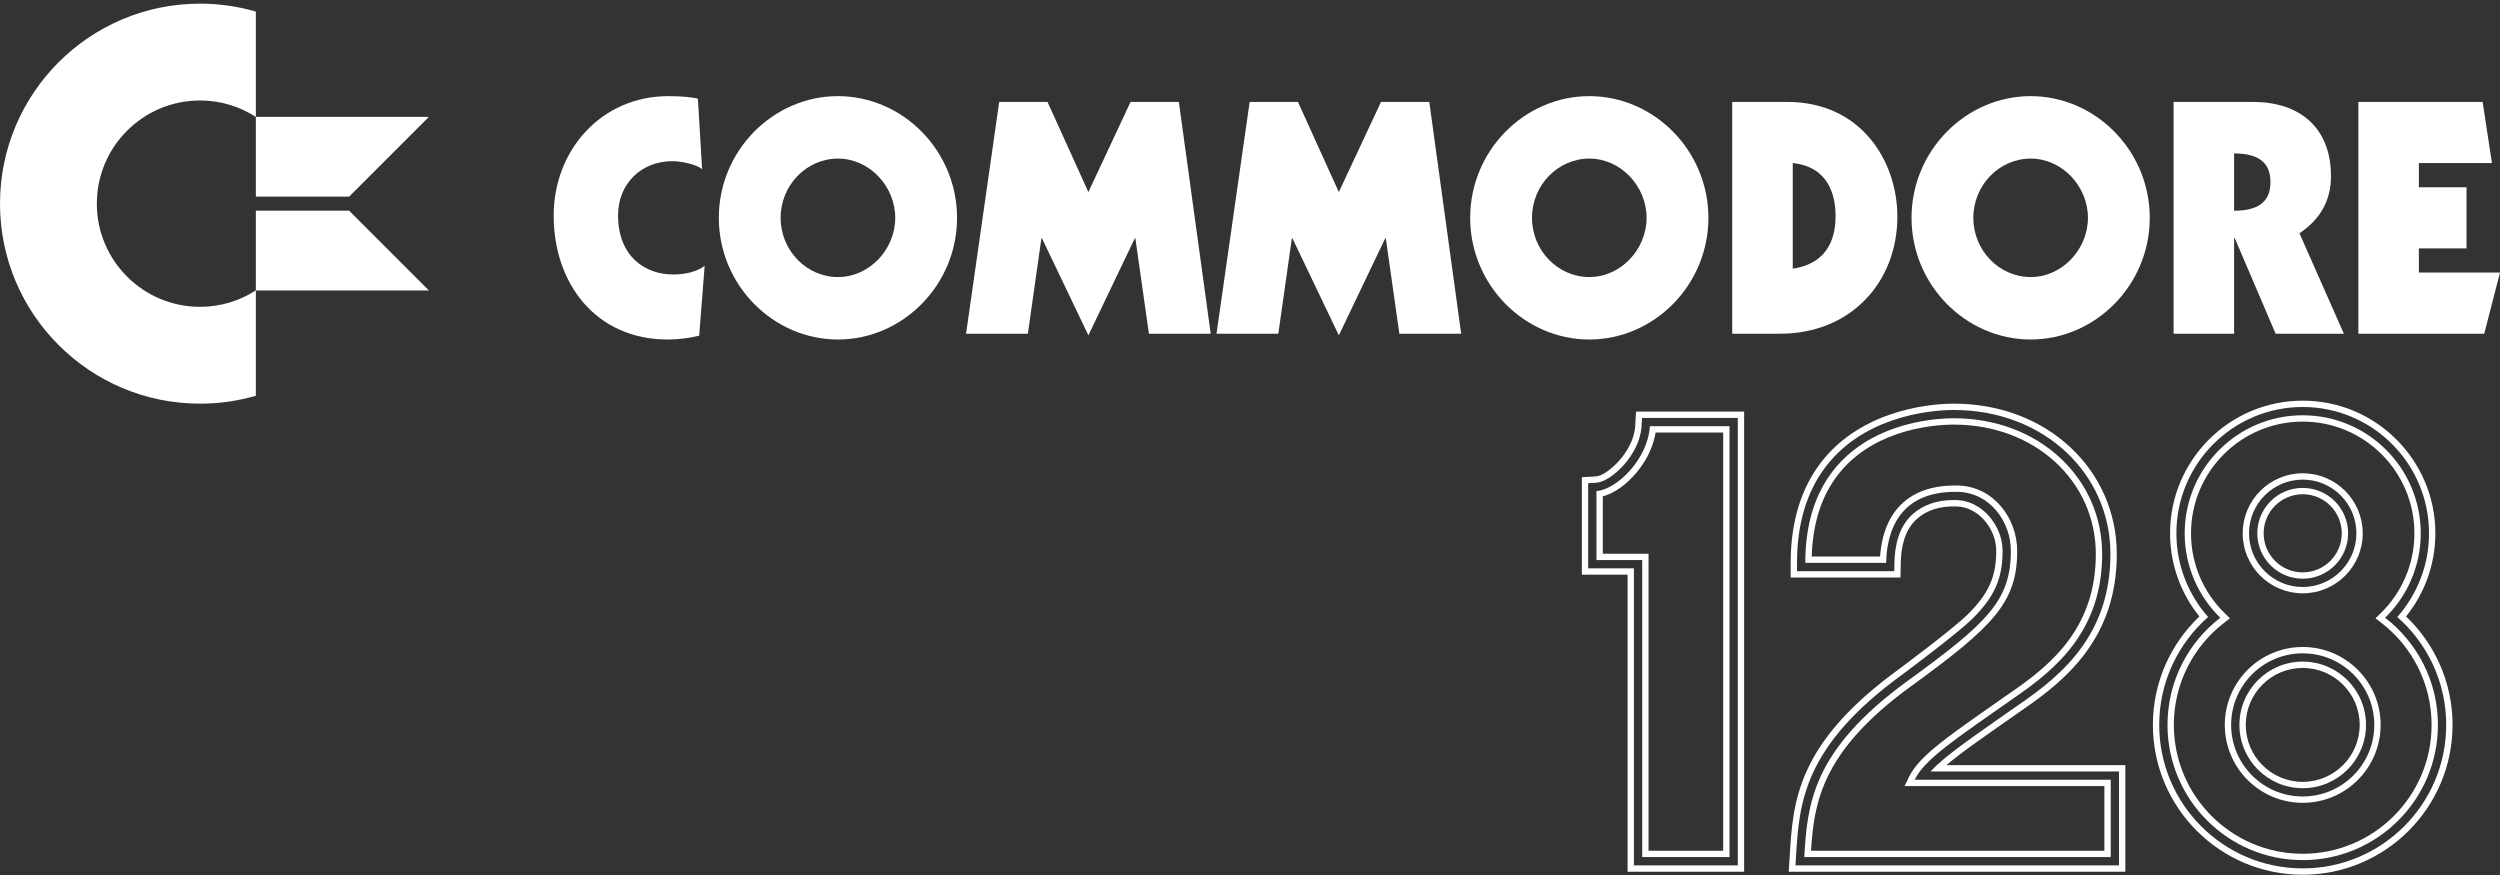 <svg clip-rule="evenodd" fill-rule="evenodd" stroke-linejoin="round" stroke-miterlimit="2" viewBox="0 0 600 210" xmlns="http://www.w3.org/2000/svg"><rect x="0" y="0" width="600" height="210" fill="#333333" stroke="none"/><g fill="#fff"><g fill-rule="nonzero"><path d="m169.119 63.789c-1.931 1.545-5.022 2.086-7.571 2.086-6.645 0-13.212-4.25-13.212-14.216 0-7.572 5.563-12.98 13.057-12.98 1.932 0 5.64.695 7.108 1.931l-1.004-16.92c-1.391-.386-4.25-.618-7.108-.618-16.071 0-27.505 12.98-27.505 28.664 0 16.379 10.198 29.745 27.35 29.745 2.55 0 5.099-.309 7.572-.927z"/><path d="m229.691 52.277c0-16.148-13.057-29.205-28.586-29.205s-28.586 13.057-28.586 29.205c0 16.147 13.057 29.204 28.586 29.204s28.586-13.057 28.586-29.204zm-14.834 0c0 7.571-6.181 14.216-13.752 14.216-7.494 0-13.753-6.336-13.753-14.216 0-7.881 6.259-14.216 13.753-14.216 7.571 0 13.752 6.644 13.752 14.216z"/><path d="m231.854 80.09h14.834l3.245-22.869h.155l11.125 23.256 11.126-23.256h.154l3.245 22.869h14.834l-7.648-55.627h-11.59l-10.121 21.633-9.812-21.633h-11.589z"/><path d="m291.963 80.09h14.834l3.245-22.869h.154l11.126 23.256 11.125-23.256h.155l3.245 22.869h14.834l-7.649-55.627h-11.589l-10.121 21.633-9.812-21.633h-11.589z"/><path d="m410.017 52.277c0-16.148-13.057-29.205-28.587-29.205-15.529 0-28.586 13.057-28.586 29.205 0 16.147 13.057 29.204 28.586 29.204 15.53 0 28.587-13.057 28.587-29.204zm-14.834 0c0 7.571-6.181 14.216-13.753 14.216-7.494 0-13.752-6.336-13.752-14.216 0-7.881 6.258-14.216 13.752-14.216 7.572 0 13.753 6.644 13.753 14.216z"/><path d="m415.734 80.09h11.512c16.92 0 28.123-12.361 28.123-28.122 0-13.135-8.576-27.505-26.423-27.505h-13.212zm14.525-40.948c8.421.85 10.276 7.495 10.276 12.671 0 4.095-1.005 11.28-10.276 12.671z"/><path d="m515.941 52.277c0-16.148-13.057-29.205-28.587-29.205-15.529 0-28.586 13.057-28.586 29.205 0 16.147 13.057 29.204 28.586 29.204 15.53 0 28.587-13.057 28.587-29.204zm-14.834 0c0 7.571-6.181 14.216-13.753 14.216-7.494 0-13.752-6.336-13.752-14.216 0-7.881 6.258-14.216 13.752-14.216 7.572 0 13.753 6.644 13.753 14.216z"/><path d="m521.658 80.09h14.525v-22.946h.154l9.813 22.946h16.379l-10.662-24.105c4.867-3.245 7.571-7.726 7.571-13.675 0-11.821-7.648-17.847-18.697-17.847h-19.083zm14.525-43.265c5.408 0 8.73 1.854 8.73 6.876s-3.322 6.876-8.73 6.876z"/><path d="m566.005 80.09h30.209l3.786-14.679h-19.47v-5.795h11.435v-14.679h-11.435v-5.795h17.538l-2.24-14.679h-29.823z"/></g><path d="m552.652 155.276c-10.321 0-18.7 8.379-18.7 18.7s8.379 18.7 18.7 18.7c10.32 0 18.699-8.379 18.699-18.7s-8.379-18.7-18.699-18.7zm0 1.52c9.481 0 17.179 7.698 17.179 17.18s-7.698 17.18-17.179 17.18c-9.482 0-17.18-7.698-17.18-17.18s7.698-17.18 17.18-17.18zm0 1.989c8.384 0 15.191 6.807 15.191 15.191s-6.807 15.191-15.191 15.191c-8.385 0-15.192-6.807-15.192-15.191s6.807-15.191 15.192-15.191zm0 1.52c7.545 0 13.671 6.126 13.671 13.671s-6.126 13.671-13.671 13.671c-7.546 0-13.671-6.126-13.671-13.671s6.125-13.671 13.671-13.671z"/><path d="m552.652 113.588c-7.951 0-14.405 6.455-14.405 14.405s6.454 14.405 14.405 14.405c7.95 0 14.405-6.455 14.405-14.405s-6.455-14.405-14.405-14.405zm0 1.52c7.111 0 12.884 5.774 12.884 12.885s-5.773 12.885-12.884 12.885c-7.112 0-12.885-5.774-12.885-12.885s5.773-12.885 12.885-12.885zm0 1.989c6.013 0 10.896 4.882 10.896 10.896s-4.883 10.896-10.896 10.896c-6.014 0-10.897-4.882-10.897-10.896s4.883-10.896 10.897-10.896zm0 1.52c5.174 0 9.376 4.201 9.376 9.376s-4.202 9.376-9.376 9.376c-5.175 0-9.377-4.201-9.377-9.376s4.202-9.376 9.377-9.376z"/><path d="m527.852 147.946c-6.874 6.551-11.159 15.794-11.159 26.03 0 19.846 16.112 35.959 35.959 35.959 19.846 0 35.959-16.113 35.959-35.959 0-10.236-4.286-19.479-11.159-26.03 4.4-5.461 7.034-12.402 7.034-19.953 0-17.57-14.264-31.834-31.834-31.834s-31.835 14.264-31.835 31.834c0 7.551 2.634 14.492 7.035 19.953zm2.104.136c-7.197 6.313-11.743 15.577-11.743 25.894 0 19.007 15.431 34.439 34.439 34.439 19.007 0 34.438-15.432 34.438-34.439 0-10.317-4.546-19.581-11.743-25.894 4.741-5.352 7.619-12.387 7.619-20.089 0-16.731-13.583-30.314-30.314-30.314s-30.315 13.583-30.315 30.314c0 7.702 2.878 14.737 7.619 20.089zm2.913.177c-5.271-5.147-8.543-12.327-8.543-20.266 0-15.633 12.692-28.326 28.326-28.326 15.633 0 28.326 12.693 28.326 28.326 0 7.939-3.273 15.119-8.544 20.266 7.702 5.935 12.668 15.25 12.668 25.717 0 17.91-14.541 32.45-32.45 32.45-17.91 0-32.451-14.54-32.451-32.45 0-10.467 4.966-19.782 12.668-25.717zm.928 1.204 1.387-1.069-1.253-1.223c-4.988-4.87-8.085-11.665-8.085-19.178 0-14.794 12.011-26.806 26.806-26.806 14.794 0 26.806 12.012 26.806 26.806 0 7.513-3.098 14.308-8.086 19.178l-1.252 1.223 1.386 1.069c7.342 5.657 12.076 14.536 12.076 24.513 0 17.071-13.86 30.93-30.93 30.93-17.071 0-30.931-13.859-30.931-30.93 0-9.977 4.735-18.856 12.076-24.513z"/><path d="m382.948 114.339-3.305.191v23.397h10.979v.476 70.807h27.971v-110.424h-25.945l-.188 3.31c-.217 3.839-2.585 7.464-5.214 9.831-1.479 1.331-2.999 2.337-4.298 2.412zm-1.785 1.626v20.442h10.979v71.283h24.931v-107.384h-22.989l-.106 1.876c-.24 4.238-2.813 8.262-5.715 10.874-1.78 1.602-3.664 2.71-5.227 2.8zm1.988 18.454h10.979v71.283h20.955v-103.407h-19.122c-.449 7.932-8.04 15.27-12.812 15.547zm1.52-1.52v-13.776c1.872-.491 3.983-1.698 5.939-3.459 3.205-2.884 6.008-7.219 6.72-11.849h16.235v100.367h-17.915v-71.283z"/><path d="m429.762 135.091v3.509h26.352l.066-3.441c.072-3.741.836-7.973 3.975-10.708 2.088-1.82 5.191-3.1 9.623-2.896 5.173.237 9.321 5.431 9.321 10.656 0 6.18-1.825 10.298-6.803 15.208-3.715 3.664-16.29 12.981-16.638 13.239-24.459 17.79-25.338 31.65-26.133 44.833 0 0-.224 3.719-.224 3.719h80.783v-25.577h-42.942c.005-.004.01-.008.015-.012 3.919-3.343 9.849-7.367 18.158-13.201 11.155-7.602 22.71-17.739 22.71-37.461 0-20.138-16.626-36.082-39.075-36.082-7.25 0-23.487 2.197-32.617 15.066-3.907 5.509-6.571 12.982-6.571 23.148zm1.52 1.989h23.341l.037-1.95c.08-4.144 1.019-8.796 4.496-11.825 2.323-2.024 5.761-3.496 10.692-3.269 5.939.273 10.771 6.176 10.771 12.175 0 6.615-1.927 11.034-7.256 16.29-3.805 3.753-16.808 13.384-16.808 13.384-23.85 17.345-24.738 30.843-25.512 43.697l-.127 2.108h77.648v-22.536h-45.234c.778-.853 1.724-1.738 2.84-2.69 3.946-3.365 9.914-7.42 18.28-13.295 10.797-7.355 22.055-17.121 22.055-36.21 0-19.324-16.013-34.562-37.555-34.562-6.969 0-22.602 2.056-31.377 14.426-3.758 5.298-6.291 12.492-6.291 22.268zm21.39-1.989c.15-7.783 3.301-17.331 17.176-17.043 7.72.16 12.76 7.128 12.76 14.163 0 11.974-5.725 17.362-24.884 31.282-23.05 16.764-23.948 29.786-24.696 42.209h73.547v-18.56h-47.055c2.395-4.939 9.729-9.729 23.799-19.608 10.328-7.035 21.198-16.314 21.198-34.575s-15.211-32.573-35.567-32.573c-9.43 0-35.679 3.817-35.679 34.705zm-1.455-1.52h-16.404c.24-8.11 2.408-14.187 5.622-18.718 7.957-11.218 22.196-12.947 28.515-12.947 19.45 0 34.047 13.605 34.047 31.053 0 17.622-10.567 26.53-20.534 33.319l-.009.006c-8.503 5.97-14.555 10.095-18.56 13.511-2.856 2.435-4.711 4.558-5.741 6.684l-1.059 2.183h47.961v15.52h-70.41c.751-11.612 2.529-23.864 23.973-39.46 19.807-14.391 25.51-20.132 25.51-32.511 0-7.82-5.668-15.505-14.248-15.683-6.037-.125-10.189 1.519-13.031 4.01-3.84 3.366-5.311 8.364-5.632 13.033z"/><path d="m61.403 94.978c-4.253 1.236-8.751 1.899-13.403 1.899-26.492 0-48-21.508-48-48s21.508-48 48-48c4.652 0 9.15.663 13.403 1.899v25.282c-3.863-2.494-8.465-3.942-13.403-3.942-13.666 0-24.761 11.095-24.761 24.761s11.095 24.761 24.761 24.761c4.938 0 9.54-1.448 13.403-3.942z"/><path d="m83.791 50.566h-22.388v19.145h41.533zm0-3.378 19.145-19.145h-41.533v19.145z"/></g></svg>